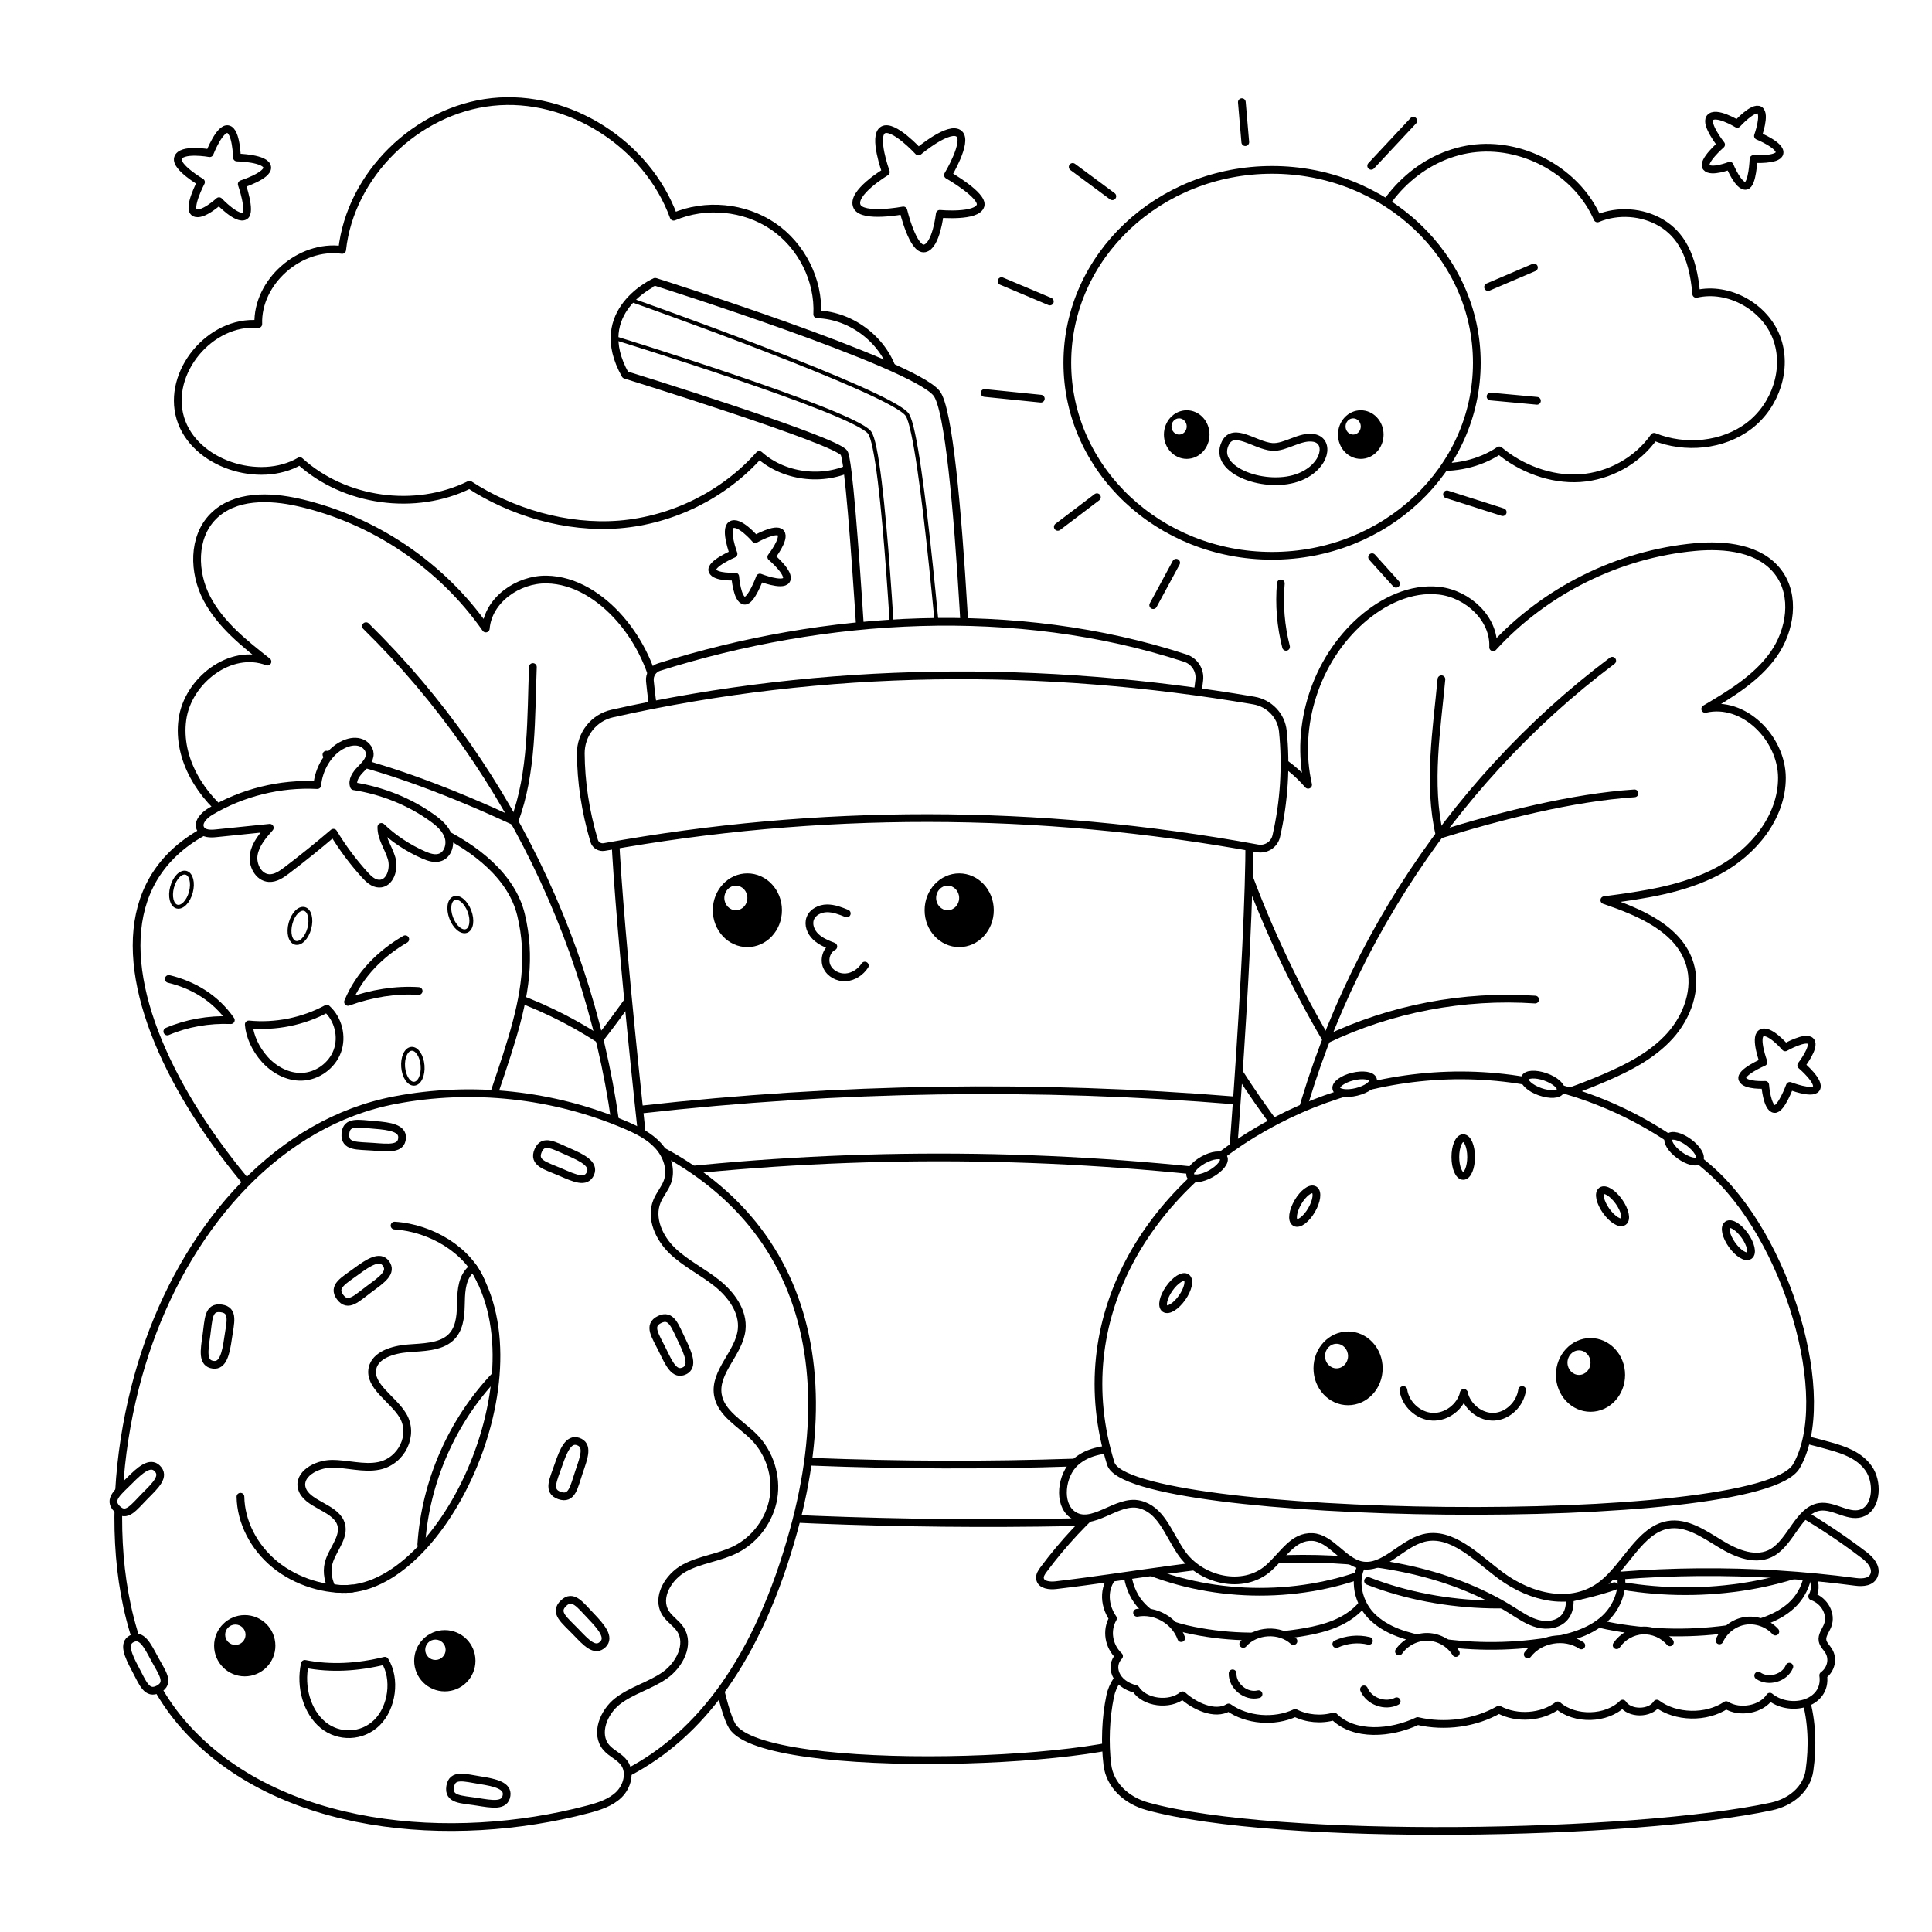 <?xml version="1.0" encoding="utf-8"?>
<!-- Generator: Adobe Illustrator 27.5.0, SVG Export Plug-In . SVG Version: 6.00 Build 0)  -->
<svg version="1.1" xmlns="http://www.w3.org/2000/svg" xmlns:xlink="http://www.w3.org/1999/xlink" x="0px" y="0px"
	 viewBox="0 0 500 500" style="enable-background:new 0 0 500 500;" xml:space="preserve">
<g id="BACKGROUND">
	<rect style="fill:#FFFFFF;" width="500" height="500"/>
</g>
<g id="OBJECTS">
	<g>
		<path style="fill:#FFFFFF;stroke:#000000;stroke-width:2;stroke-linecap:round;stroke-linejoin:round;stroke-miterlimit:10;" d="
			M237.69,39.21c0,0,8.14-6.87,10.58-4.54c2.2,2.1-2.94,10.63-2.94,10.63s9.21,5.24,8.43,7.91c-0.9,3.04-10.54,2.13-10.54,2.13
			s-0.92,8.34-3.93,8.94c-3.02,0.6-5.5-9.82-5.5-9.82s-10.5,2.01-11.98-1.02c-1.69-3.47,7.45-8.93,7.45-8.93s-3.4-9.32-0.74-10.88
			C231.16,32.08,237.69,39.21,237.69,39.21z"/>
		<path style="fill:#FFFFFF;stroke:#000000;stroke-width:2;stroke-linecap:round;stroke-linejoin:round;stroke-miterlimit:10;" d="
			M61.32,40.76c0,0,7.62,0.14,7.84,2.55c0.19,2.17-6.6,4.34-6.6,4.34s2.49,7.17,0.81,8.23c-1.92,1.22-6.68-3.82-6.68-3.82
			s-4.43,4.06-6.34,2.96c-1.91-1.1,1.67-7.89,1.67-7.89s-6.6-3.87-5.97-6.19c0.73-2.66,8.22-1.3,8.22-1.3s2.56-6.62,4.73-6.21
			S61.32,40.76,61.32,40.76z"/>
		<path style="fill:#FFFFFF;stroke:#000000;stroke-width:2;stroke-linecap:round;stroke-linejoin:round;stroke-miterlimit:10;" d="
			M454.96,35.17c0,0,6.14,2.5,5.56,4.53c-0.52,1.82-6.71,1.45-6.71,1.45s-0.23,6.59-1.93,6.93c-1.94,0.39-4.22-5.2-4.22-5.2
			s-4.86,1.9-6.07,0.41c-1.2-1.49,3.83-5.87,3.83-5.87s-4.14-5.21-2.9-6.9c1.42-1.93,7.08,1.53,7.08,1.53s4.16-4.57,5.78-3.55
			S454.96,35.17,454.96,35.17z"/>
		<path style="fill:#FFFFFF;stroke:#000000;stroke-width:2;stroke-linecap:round;stroke-linejoin:round;stroke-miterlimit:10;" d="
			M199.61,144.15c0,0,5.06,4.28,3.88,6.02c-1.06,1.57-6.83-0.7-6.83-0.7s-2.26,6.2-3.98,5.99c-1.96-0.23-2.4-6.25-2.4-6.25
			s-5.21,0.3-5.9-1.48c-0.68-1.79,5.46-4.4,5.46-4.4s-2.33-6.24-0.62-7.46c1.95-1.4,6.25,3.64,6.25,3.64s5.37-3.06,6.6-1.59
			C203.31,139.41,199.61,144.15,199.61,144.15z"/>
		<path style="fill:#FFFFFF;stroke:#000000;stroke-width:2;stroke-linecap:round;stroke-linejoin:round;stroke-miterlimit:10;" d="
			M466.16,275.7c0,0,5.06,4.28,3.88,6.02c-1.06,1.57-6.83-0.7-6.83-0.7s-2.26,6.2-3.98,5.99c-1.96-0.23-2.4-6.25-2.4-6.25
			s-5.21,0.3-5.9-1.48s5.46-4.4,5.46-4.4s-2.33-6.24-0.62-7.46c1.95-1.4,6.25,3.64,6.25,3.64s5.37-3.06,6.6-1.59
			C469.85,270.94,466.16,275.7,466.16,275.7z"/>
	</g>
	<g>
		<path style="fill:#FFFFFF;stroke:#000000;stroke-width:2;stroke-linecap:round;stroke-linejoin:round;stroke-miterlimit:10;" d="
			M121.51,125.45c-14.05,6.94-32.36,4.4-43.91-6.11c-10.43,6.09-27.38,0.71-30.93-11.11c-3.55-11.82,7.7-25.41,20.18-24.36
			c-0.38-10.9,10.73-20.73,21.7-19.19c2.1-19.41,19.17-36.22,38.88-38.3s40.01,10.8,46.92,29.71c8.24-3.53,18.31-2.57,25.71,2.46
			c7.4,5.03,11.88,13.96,11.44,22.8c9.09,0.28,17.59,6.96,19.89,15.62s-1.79,18.58-9.57,23.21c-7.78,4.63-18.6,3.59-25.32-2.44
			c-9.13,10.27-22.4,16.86-36.21,17.99C146.5,136.83,132.3,132.49,121.51,125.45z"/>
		<path style="fill:#FFFFFF;stroke:#000000;stroke-width:2;stroke-linecap:round;stroke-linejoin:round;stroke-miterlimit:10;" d="
			M388.01,116.56c-10.39,6.97-25.9,5.36-34.56-3.58c-5.83,2.84-12.44,4.63-18.86,3.6c-6.43-1.03-12.55-5.37-14.24-11.5
			c-1.69-6.13,2.25-13.59,8.66-14.68c-2.85-7.39-1.68-16.22,3.48-21.92c5.16-5.7,13.99-7.94,21.34-5.4
			c3.71-13.37,15.25-23.48,28.21-24.72c12.96-1.24,26.3,6.48,31.38,18.17c5.27-2.21,11.63-1.76,16.52,1.16
			c4.89,2.92,8.19,8.24,9.04,18.37c8.45-1.96,17.8,3.38,20.79,11.33c3,7.95-0.21,17.52-7.03,22.75c-6.82,5.24-16.64,6.15-24.66,2.9
			c-4.29,6.14-11.56,10.2-19.17,10.71C401.3,124.25,393.54,121.19,388.01,116.56z"/>
	</g>
	<g>
		
			<ellipse style="fill:#FFFFFF;stroke:#000000;stroke-width:2;stroke-linecap:round;stroke-linejoin:round;stroke-miterlimit:10;" cx="329.21" cy="93.9" rx="52.99" ry="49.94"/>
		<g>
			<path style="fill:#FFFFFF;stroke:#000000;stroke-width:2;stroke-linecap:round;stroke-linejoin:round;stroke-miterlimit:10;" d="
				M322.28,36.79c-0.3-3.45-0.59-6.9-0.89-10.35"/>
			<path style="fill:#FFFFFF;stroke:#000000;stroke-width:2;stroke-linecap:round;stroke-linejoin:round;stroke-miterlimit:10;" d="
				M354.86,42.91c3.63-3.89,7.26-7.77,10.9-11.66"/>
			<path style="fill:#FFFFFF;stroke:#000000;stroke-width:2;stroke-linecap:round;stroke-linejoin:round;stroke-miterlimit:10;" d="
				M385.11,74.29c3.96-1.69,7.91-3.38,11.87-5.07"/>
			<path style="fill:#FFFFFF;stroke:#000000;stroke-width:2;stroke-linecap:round;stroke-linejoin:round;stroke-miterlimit:10;" d="
				M287.87,50.79c-3.42-2.53-6.84-5.06-10.26-7.59"/>
			<path style="fill:#FFFFFF;stroke:#000000;stroke-width:2;stroke-linecap:round;stroke-linejoin:round;stroke-miterlimit:10;" d="
				M269.36,103.18c-4.85-0.49-9.7-0.99-14.55-1.48"/>
			<path style="fill:#FFFFFF;stroke:#000000;stroke-width:2;stroke-linecap:round;stroke-linejoin:round;stroke-miterlimit:10;" d="
				M271.7,78.03c-4.17-1.76-8.33-3.52-12.5-5.27"/>
			<path style="fill:#FFFFFF;stroke:#000000;stroke-width:2;stroke-linecap:round;stroke-linejoin:round;stroke-miterlimit:10;" d="
				M283.88,128.67c-3.37,2.56-6.75,5.12-10.12,7.68"/>
			<path style="fill:#FFFFFF;stroke:#000000;stroke-width:2;stroke-linecap:round;stroke-linejoin:round;stroke-miterlimit:10;" d="
				M304.39,145.63c-1.98,3.66-3.96,7.32-5.94,10.98"/>
			<path style="fill:#FFFFFF;stroke:#000000;stroke-width:2;stroke-linecap:round;stroke-linejoin:round;stroke-miterlimit:10;" d="
				M331.48,150.98c-0.48,5.5-0.02,11.07,1.35,16.42"/>
			<path style="fill:#FFFFFF;stroke:#000000;stroke-width:2;stroke-linecap:round;stroke-linejoin:round;stroke-miterlimit:10;" d="
				M355.1,144.2c2.06,2.29,4.13,4.58,6.19,6.87"/>
			<path style="fill:#FFFFFF;stroke:#000000;stroke-width:2;stroke-linecap:round;stroke-linejoin:round;stroke-miterlimit:10;" d="
				M374.48,127.94c4.81,1.53,9.61,3.07,14.42,4.6"/>
			<path style="fill:#FFFFFF;stroke:#000000;stroke-width:2;stroke-linecap:round;stroke-linejoin:round;stroke-miterlimit:10;" d="
				M385.75,102.62c4,0.37,8.01,0.74,12.01,1.11"/>
		</g>
		<g>
			<g>
				<ellipse cx="352.17" cy="112.47" rx="5.9" ry="6.29"/>
				<ellipse style="fill:#FFFFFF;" cx="350.2" cy="110.37" rx="1.97" ry="2.1"/>
			</g>
			<g>
				<ellipse cx="307.12" cy="112.47" rx="5.9" ry="6.29"/>
				<ellipse style="fill:#FFFFFF;" cx="305.15" cy="110.37" rx="1.97" ry="2.1"/>
			</g>
			<g>
				
					<path style="fill:#FFFFFF;stroke:#000000;stroke-width:2;stroke-linecap:round;stroke-linejoin:round;stroke-miterlimit:10;" d="
					M317.1,114.72c-3.49,7.16,10.87,12.17,19.35,8.68c6.73-2.77,7.76-9.25,3.63-10.05c-3.56-0.69-7.42,2.59-10.88,2.31
					C324.77,115.29,319.24,110.34,317.1,114.72z"/>
			</g>
		</g>
	</g>
	<g>
		<g>
			<path style="fill:#FFFFFF;stroke:#000000;stroke-width:2;stroke-linecap:round;stroke-linejoin:round;stroke-miterlimit:10;" d="
				M333.85,296.05c-15.34-19.39-27.47-41.31-35.77-64.61c-3.29-9.23-5.88-19.85-1.24-28.48c3.87-7.2,12.38-11.29,20.54-10.89
				c8.16,0.4,15.82,4.84,21.16,11.03c-3.48-15.28,2-32.27,13.76-42.64c5.56-4.9,12.85-8.45,20.21-7.58
				c7.36,0.86,14.28,7.24,13.91,14.64c13.42-14.67,32.42-24.11,52.22-25.94c7.82-0.72,16.83,0.24,21.56,6.51
				c4.58,6.06,3.18,15.07-1.21,21.27c-4.39,6.2-11.14,10.24-17.68,14.11c9.94-2.36,19.82,7.58,19.85,17.8s-7.44,19.26-16.45,24.09
				c-9.01,4.83-19.38,6.26-29.51,7.6c9.07,3.09,19.34,7.36,22.13,16.53c1.96,6.43-0.64,13.58-5.13,18.57
				c-4.5,4.99-10.64,8.17-16.81,10.82C389.9,289.85,362.01,293.67,333.85,296.05z"/>
			<path style="fill:none;stroke:#000000;stroke-width:2;stroke-linecap:round;stroke-linejoin:round;stroke-miterlimit:10;" d="
				M332.86,304.33c10.74-52.69,41.36-101.07,84.38-133.33"/>
			<path style="fill:none;stroke:#000000;stroke-width:2;stroke-linecap:round;stroke-linejoin:round;stroke-miterlimit:10;" d="
				M373.04,175.79c-1.16,12.59-3.58,27.16-0.49,40.24c15.42-4.82,34.34-9.64,50.46-10.71"/>
			<path style="fill:none;stroke:#000000;stroke-width:2;stroke-linecap:round;stroke-linejoin:round;stroke-miterlimit:10;" d="
				M397.29,258.69c-18.5-1.25-37.3,2.34-54.03,10.33c-8.92-15.16-16.34-31.2-22.12-47.82"/>
		</g>
		<g>
			<path style="fill:#FFFFFF;stroke:#000000;stroke-width:2;stroke-linecap:round;stroke-linejoin:round;stroke-miterlimit:10;" d="
				M160.9,297c17.76-17.2,32.68-37.33,43.97-59.33c4.48-8.72,8.44-18.9,4.98-28.07c-2.89-7.65-10.78-12.82-18.93-13.5
				c-8.15-0.68-16.32,2.71-22.43,8.14c5.47-14.69,2.27-32.26-8.02-44.08c-4.87-5.59-11.62-10.07-19.03-10.18
				s-15.11,5.29-15.72,12.68c-11.37-16.31-28.96-28.18-48.34-32.6c-7.65-1.75-16.71-1.98-22.23,3.61
				c-5.34,5.41-5.14,14.52-1.6,21.24c3.54,6.73,9.69,11.62,15.67,16.31c-9.54-3.65-20.65,4.9-22.02,15.03
				c-1.37,10.12,4.84,20.07,13.13,26.05s18.39,8.76,28.25,11.43c-9.4,1.87-20.14,4.74-24.11,13.46c-2.79,6.11-1.16,13.55,2.64,19.09
				c3.8,5.54,9.47,9.5,15.23,12.94C106.15,283.46,133.3,290.93,160.9,297z"/>
			<path style="fill:none;stroke:#000000;stroke-width:2;stroke-linecap:round;stroke-linejoin:round;stroke-miterlimit:10;" d="
				M160.79,305.34c-3.7-53.64-27.67-105.64-66.07-143.29"/>
			<path style="fill:none;stroke:#000000;stroke-width:2;stroke-linecap:round;stroke-linejoin:round;stroke-miterlimit:10;" d="
				M137.91,172.62c-0.51,12.63-0.03,27.39-4.82,39.95c-14.65-6.81-32.77-14.08-48.61-17.27"/>
			<path style="fill:none;stroke:#000000;stroke-width:2;stroke-linecap:round;stroke-linejoin:round;stroke-miterlimit:10;" d="
				M102.94,251.6c18.5,1.2,36.67,7.24,52.2,17.36c10.84-13.85,20.31-28.78,28.23-44.48"/>
		</g>
	</g>
	<g>
		<path style="fill:#FFFFFF;stroke:#000000;stroke-width:2;stroke-linecap:round;stroke-linejoin:round;stroke-miterlimit:10;" d="
			M83.92,326.64c-48.11-42.46-78.59-113.25-2.21-118.81c16.42-1.19,48.45,9.48,53.13,28.91c5.28,21.92-6.47,39.11-15.15,73.16
			C114,332.2,93.2,334.83,83.92,326.64z"/>
		<path style="fill:#FFFFFF;stroke:#000000;stroke-width:2;stroke-linecap:round;stroke-linejoin:round;stroke-miterlimit:10;" d="
			M82.12,203.18c-9.63-0.5-19.39,1.92-27.68,6.84c-1.66,0.99-3.49,2.9-2.49,4.55c0.74,1.23,2.5,1.24,3.93,1.09
			c4.65-0.48,9.29-0.95,13.94-1.43c-1.81,2.04-3.69,4.24-4.15,6.93c-0.45,2.69,1.22,5.93,3.94,6.09c1.71,0.1,3.24-0.97,4.6-2
			c4.12-3.13,8.15-6.38,12.08-9.74c2.34,3.88,5.06,7.53,8.11,10.89c1.01,1.11,2.21,2.26,3.71,2.29c2.86,0.06,4.05-3.85,3.23-6.59
			c-0.82-2.74-2.71-5.23-2.64-8.09c3.19,3.03,6.92,5.5,10.95,7.26c1.36,0.59,2.9,1.11,4.3,0.6c2.02-0.73,2.77-3.4,2.07-5.43
			c-0.7-2.03-2.43-3.52-4.17-4.77c-6-4.31-13.12-7.07-20.25-8.19c-0.59-1.52,0.53-3.14,1.67-4.31c1.14-1.17,2.48-2.46,2.42-4.09
			c-0.05-1.43-1.26-2.63-2.64-2.99c-1.38-0.37-2.86-0.03-4.15,0.58C84.92,194.54,82.44,199.17,82.12,203.18z"/>
		<path style="fill:#FFFFFF;stroke:#000000;stroke-width:2;stroke-linecap:round;stroke-linejoin:round;stroke-miterlimit:10;" d="
			M104.88,243.07c-6.36,3.68-11.86,9.11-14.81,16.22c6.11-2.23,12.42-3.21,18.28-2.82"/>
		<path style="fill:#FFFFFF;stroke:#000000;stroke-width:2;stroke-linecap:round;stroke-linejoin:round;stroke-miterlimit:10;" d="
			M43.68,253.35c6.25,1.5,12.1,4.91,16.06,10.66c-5.75-0.23-11.43,0.78-16.44,2.93"/>
		<path style="fill:#FFFFFF;stroke:#000000;stroke-width:2;stroke-linecap:round;stroke-linejoin:round;stroke-miterlimit:10;" d="
			M64.38,265.12c6.94,0.68,14.07-0.76,20.2-4.07c2.98,2.69,4.1,7.24,2.71,11.01c-1.39,3.76-5.2,6.5-9.21,6.61
			c-3.63,0.1-7.12-1.8-9.55-4.5C66.1,271.47,64.59,268.06,64.38,265.12z"/>
		<path style="fill:#FFFFFF;stroke:#000000;stroke-linecap:round;stroke-linejoin:round;stroke-miterlimit:10;" d="M117.532,232.453
			c1.302-0.493,3.075,1.005,3.96,3.345c0.885,2.34,0.548,4.636-0.754,5.129c-1.302,0.493-3.075-1.005-3.96-3.345
			S116.23,232.946,117.532,232.453z"/>
		<path style="fill:#FFFFFF;stroke:#000000;stroke-linecap:round;stroke-linejoin:round;stroke-miterlimit:10;" d="M106.488,271.431
			c1.387-0.11,2.673,1.822,2.872,4.315c0.199,2.494-0.765,4.605-2.152,4.716c-1.387,0.111-2.673-1.822-2.872-4.315
			C104.137,273.653,105.101,271.542,106.488,271.431z"/>
		<path style="fill:#FFFFFF;stroke:#000000;stroke-linecap:round;stroke-linejoin:round;stroke-miterlimit:10;" d="M106.785,306.619
			c0.231-2.491,1.541-4.406,2.927-4.278c1.386,0.128,2.322,2.252,2.091,4.743c-0.231,2.491-1.541,4.406-2.927,4.278
			C107.49,311.234,106.554,309.11,106.785,306.619z"/>
		<path style="fill:#FFFFFF;stroke:#000000;stroke-linecap:round;stroke-linejoin:round;stroke-miterlimit:10;" d="M44.535,229.602
			c0.645-2.417,2.258-4.086,3.603-3.727c1.345,0.359,1.912,2.609,1.266,5.027c-0.645,2.417-2.258,4.086-3.603,3.727
			C44.457,234.27,43.89,232.019,44.535,229.602z"/>
		<path style="fill:#FFFFFF;stroke:#000000;stroke-linecap:round;stroke-linejoin:round;stroke-miterlimit:10;" d="M75.789,298.47
			c1.222-0.665,3.183,0.577,4.379,2.774c1.196,2.197,1.174,4.518-0.048,5.183c-1.222,0.665-3.183-0.577-4.379-2.774
			C74.545,301.456,74.567,299.135,75.789,298.47z"/>
		<path style="fill:#FFFFFF;stroke:#000000;stroke-linecap:round;stroke-linejoin:round;stroke-miterlimit:10;" d="M75.188,238.972
			c0.645-2.417,2.258-4.086,3.603-3.727c1.345,0.359,1.912,2.609,1.267,5.027c-0.645,2.417-2.258,4.086-3.603,3.727
			C75.11,243.64,74.543,241.389,75.188,238.972z"/>
	</g>
	<g>
		<path style="fill:#FFFFFF;stroke:#000000;stroke-width:2;stroke-linecap:round;stroke-linejoin:round;stroke-miterlimit:10;" d="
			M159.19,207.44c-2.25,14.07,20.56,223.49,30.32,239.28c8.26,13.37,103.13,9.85,110.87,0.5c9.57-11.56,27.29-232.87,21.98-242.99
			C315.21,190.6,161.66,192.06,159.19,207.44z"/>
		<g>
			<path style="fill:#FFFFFF;stroke:#000000;stroke-width:2;stroke-linecap:round;stroke-linejoin:round;stroke-miterlimit:10;" d="
				M251.61,207.55c0,0-2.95-97.93-9.23-105.77s-72.83-28.85-72.83-28.85S152.5,80.44,161.83,97c0,0,54.37,16.84,56.61,20.21
				c2.23,3.37,6.79,90.62,6.79,90.62L251.61,207.55z"/>
			<path style="fill:none;stroke:#000000;stroke-linecap:round;stroke-miterlimit:10;" d="M163.19,77.58c0,0,67.79,23.92,71.63,29.8
				c3.84,5.88,9.37,73.96,9.37,73.96"/>
			<path style="fill:none;stroke:#000000;stroke-linecap:round;stroke-miterlimit:10;" d="M231.86,180.88c0,0-3.05-64.49-6.87-69.01
				c-4.68-5.54-65.95-24.41-65.95-24.41"/>
		</g>
		<path style="fill:#FFFFFF;stroke:#000000;stroke-width:2;stroke-linecap:round;stroke-linejoin:round;stroke-miterlimit:10;" d="
			M170.5,192.11c-0.83-4.66-1.66-9.31-2.31-15.88c-0.16-1.6,0.82-3.11,2.36-3.59c42.97-13.57,92.3-16.66,136.21-2.32
			c2.41,0.79,3.93,3.18,3.61,5.7c-0.76,6.08-1.57,13.26-2.6,18.87C262.35,194.13,214.17,193.37,170.5,192.11z"/>
		<path style="fill:#FFFFFF;stroke:#000000;stroke-width:2;stroke-linecap:round;stroke-linejoin:round;stroke-miterlimit:10;" d="
			M150.31,194.99c0.05,7.31,1.14,14.79,3.46,22.64c0.33,1.11,1.46,1.78,2.6,1.58c55.13-9.98,112.05-10.11,169.06,0.35
			c2.21,0.41,4.37-0.98,4.87-3.17c2.02-8.87,2.64-18.05,1.7-27.19c-0.41-4.01-3.51-7.22-7.49-7.9
			c-54.54-9.29-110.7-9.07-166.04,3.36C153.65,185.73,150.28,190.05,150.31,194.99z"/>
		<g>
			<g>
				<ellipse cx="248.24" cy="235.57" rx="8.95" ry="9.54"/>
				<ellipse style="fill:#FFFFFF;" cx="245.25" cy="232.39" rx="2.98" ry="3.18"/>
			</g>
			<g>
				<ellipse cx="193.42" cy="235.57" rx="8.95" ry="9.54"/>
				<ellipse style="fill:#FFFFFF;" cx="190.44" cy="232.39" rx="2.98" ry="3.18"/>
			</g>
			<path style="fill:#FFFFFF;stroke:#000000;stroke-width:2;stroke-linecap:round;stroke-linejoin:round;stroke-miterlimit:10;" d="
				M219.15,236.4c-1.65-0.67-3.36-1.34-5.14-1.32s-3.67,0.93-4.31,2.59c-0.63,1.64,0.13,3.54,1.4,4.76
				c1.27,1.22,2.94,1.89,4.57,2.53c-1.78,0.91-2.5,3.35-1.68,5.18c0.82,1.83,2.9,2.92,4.9,2.79c2-0.13,3.83-1.37,4.93-3.04"/>
		</g>
		<g>
			<path style="fill:none;stroke:#000000;stroke-width:2;stroke-linecap:round;stroke-linejoin:round;stroke-miterlimit:10;" d="
				M166.01,287.14c51.01-5.75,102.58-6.53,153.74-2.34"/>
			<path style="fill:none;stroke:#000000;stroke-width:2;stroke-linecap:round;stroke-linejoin:round;stroke-miterlimit:10;" d="
				M178.85,391.56c43.39,2.96,86.95,3.4,130.39,1.32"/>
			<path style="fill:none;stroke:#000000;stroke-width:2;stroke-linecap:round;stroke-linejoin:round;stroke-miterlimit:10;" d="
				M167.22,304.02c50.32-5.97,101.34-5.97,151.66,0.01"/>
			<path style="fill:none;stroke:#000000;stroke-width:2;stroke-linecap:round;stroke-linejoin:round;stroke-miterlimit:10;" d="
				M176.65,376.37c44.92,3.41,90.09,3.54,135.02,0.38"/>
		</g>
	</g>
	<g>
		<g>
			<path style="fill:#FFFFFF;stroke:#000000;stroke-width:2;stroke-linecap:round;stroke-linejoin:round;stroke-miterlimit:10;" d="
				M205.42,396.01c14.7-53.47-4.42-94.87-62.27-108.44c-45.91-10.77-91.01,14.06-104,69.43c-14.51,61.82,14.05,95.21,59.97,105.99
				C145.03,473.76,186.98,463.07,205.42,396.01z"/>
			<path style="fill:#FFFFFF;stroke:#000000;stroke-width:2;stroke-linecap:round;stroke-linejoin:round;stroke-miterlimit:10;" d="
				M102.2,284.72c19.93-3.81,40.98-1.54,59.64,6.43c3.09,1.32,6.2,2.85,8.47,5.33c2.27,2.48,3.56,6.11,2.45,9.28
				c-0.64,1.84-2.01,3.34-2.74,5.14c-1.8,4.4,0.57,9.51,3.99,12.81c3.42,3.29,7.81,5.4,11.52,8.36c3.71,2.96,6.92,7.33,6.41,12.05
				c-0.65,6.05-7.12,10.84-6.16,16.84c0.78,4.87,5.96,7.48,9.41,11c4,4.07,5.91,10.1,4.98,15.73c-0.93,5.63-4.67,10.73-9.76,13.3
				c-4.21,2.13-9.14,2.57-13.29,4.82c-4.15,2.25-7.39,7.65-4.86,11.64c1.02,1.61,2.78,2.64,3.83,4.24
				c2.54,3.88-0.25,9.22-4.04,11.88c-3.8,2.66-8.5,3.84-12.17,6.66c-3.68,2.82-5.98,8.53-2.96,12.04c1.34,1.56,3.46,2.34,4.64,4.01
				c1.73,2.45,0.77,6.06-1.37,8.16s-5.14,3.05-8.04,3.82c-35.22,9.29-80.23,5.62-104.42-21.62c-21.9-24.66-20.25-68.25-9.19-99.32
				S72.36,290.42,102.2,284.72z"/>
			<g>
				<g>
					
						<path style="fill:#FFFFFF;stroke:#000000;stroke-width:2;stroke-linecap:round;stroke-linejoin:round;stroke-miterlimit:10;" d="
						M78.13,385.2c1.19,4.05,8.13,4.8,9.92,8.68c1.53,3.33-1.55,6.55-2.75,9.85c-0.86,2.33-0.55,4.89,0.56,7.2
						c26.45,5,55.37-53.49,36.66-82.86c-0.52,0.34-0.96,0.73-1.31,1.19c-1.87,2.41-1.87,5.62-1.94,8.63
						c-0.07,3.01-0.41,6.27-2.72,8.35c-2.71,2.43-7.09,2.41-11,2.72c-3.9,0.32-8.39,1.7-9.15,5.13c-1.01,4.62,5.29,7.96,7.86,12.24
						c3,4.98-0.25,11.81-6.2,13.03c-3.95,0.81-8.16-0.57-12.26-0.53C81.71,378.89,77.08,381.61,78.13,385.2z"/>
					<path style="fill:none;stroke:#000000;stroke-width:2;stroke-linecap:round;stroke-linejoin:round;stroke-miterlimit:10;" d="
						M124.51,331.68c-3.25-8-12.8-13.89-22.4-14.5"/>
					<path style="fill:none;stroke:#000000;stroke-width:2;stroke-linecap:round;stroke-linejoin:round;stroke-miterlimit:10;" d="
						M91.13,411.12c-6.69,0.65-14.42-1.71-19.94-6.21c-5.52-4.5-8.86-11.07-8.96-17.56"/>
				</g>
				<path style="fill:none;stroke:#000000;stroke-width:2;stroke-linecap:round;stroke-linejoin:round;stroke-miterlimit:10;" d="
					M128.16,356.04c-11.18,11.75-18.07,27.48-19.13,43.66"/>
			</g>
		</g>
		<g>
			<g>
				<circle cx="115.12" cy="429.8" r="7.93"/>
				<circle style="fill:#FFFFFF;" cx="112.69" cy="426.96" r="2.64"/>
			</g>
			<g>
				<circle cx="63.34" cy="425.91" r="7.93"/>
				<circle style="fill:#FFFFFF;" cx="60.91" cy="423.07" r="2.64"/>
			</g>
			<g>
				
					<path style="fill:#FFFFFF;stroke:#000000;stroke-width:2;stroke-linecap:round;stroke-linejoin:round;stroke-miterlimit:10;" d="
					M78.89,430.61c6.72,1.33,13.72,0.91,20.71-0.81c2.93,4.72,1.88,12.12-2.01,15.98c-3.89,3.86-9.96,3.98-14.02,0.62
					C79.51,443.04,77.59,436.65,78.89,430.61z"/>
			</g>
		</g>
		<g>
			<path style="fill:#FFFFFF;stroke:#000000;stroke-width:2;stroke-linecap:round;stroke-linejoin:round;stroke-miterlimit:10;" d="
				M176.48,346.89c-1.79-3.67-2.72-6.89-5.77-5.41c-3.15,1.52-1.09,4.2,0.7,7.86c1.79,3.67,3.14,6.72,5.77,5.41
				C179.43,353.63,178.26,350.56,176.48,346.89z"/>
			<path style="fill:#FFFFFF;stroke:#000000;stroke-width:2;stroke-linecap:round;stroke-linejoin:round;stroke-miterlimit:10;" d="
				M152.96,418.27c-2.82-2.93-4.7-5.72-7.14-3.35c-2.51,2.44,0.26,4.34,3.08,7.28c2.82,2.93,5.04,5.42,7.14,3.35
				C157.84,423.77,155.78,421.21,152.96,418.27z"/>
			<path style="fill:#FFFFFF;stroke:#000000;stroke-width:2;stroke-linecap:round;stroke-linejoin:round;stroke-miterlimit:10;" d="
				M92.24,329.01c-3.27,2.41-6.26,3.9-4.24,6.65c2.08,2.83,4.33,0.32,7.6-2.09c3.27-2.41,6.02-4.29,4.24-6.65
				C98.31,324.9,95.51,326.6,92.24,329.01z"/>
			<path style="fill:#FFFFFF;stroke:#000000;stroke-width:2;stroke-linecap:round;stroke-linejoin:round;stroke-miterlimit:10;" d="
				M33.47,383.23c-2.87,2.89-5.61,4.83-3.2,7.23c2.47,2.48,4.32-0.35,7.19-3.24c2.87-2.89,5.31-5.17,3.2-7.23
				C38.85,378.22,36.34,380.33,33.47,383.23z"/>
			<path style="fill:#FFFFFF;stroke:#000000;stroke-width:2;stroke-linecap:round;stroke-linejoin:round;stroke-miterlimit:10;" d="
				M35.03,431.96c1.92,3.59,2.97,6.77,5.98,5.18c3.09-1.64,0.93-4.23-0.99-7.82c-1.92-3.59-3.39-6.59-5.98-5.18
				C31.82,425.34,33.1,428.37,35.03,431.96z"/>
			<path style="fill:#FFFFFF;stroke:#000000;stroke-width:2;stroke-linecap:round;stroke-linejoin:round;stroke-miterlimit:10;" d="
				M144.52,379.12c-1.32,3.86-2.94,6.8,0.27,7.91c3.3,1.14,3.73-2.21,5.05-6.07c1.32-3.86,2.52-6.98-0.27-7.91
				C147.18,372.25,145.84,375.26,144.52,379.12z"/>
			<path style="fill:#FFFFFF;stroke:#000000;stroke-width:2;stroke-linecap:round;stroke-linejoin:round;stroke-miterlimit:10;" d="
				M124.25,460.72c-4.03-0.64-7.21-1.72-7.74,1.63c-0.55,3.45,2.82,3.3,6.85,3.93c4.03,0.64,7.31,1.28,7.74-1.63
				C131.47,462.15,128.28,461.35,124.25,460.72z"/>
			<path style="fill:#FFFFFF;stroke:#000000;stroke-width:2;stroke-linecap:round;stroke-linejoin:round;stroke-miterlimit:10;" d="
				M59.03,346.29c0.58-4.03,1.61-7.21-1.76-7.68c-3.47-0.48-3.26,2.88-3.84,6.91c-0.58,4.03-1.17,7.31,1.76,7.68
				C57.7,353.52,58.46,350.32,59.03,346.29z"/>
			<path style="fill:#FFFFFF;stroke:#000000;stroke-width:2;stroke-linecap:round;stroke-linejoin:round;stroke-miterlimit:10;" d="
				M147.16,298.11c-3.74-1.61-6.55-3.45-7.89-0.33c-1.37,3.22,1.93,3.9,5.67,5.52c3.74,1.61,6.76,3.05,7.89,0.33
				C153.8,301.3,150.9,299.73,147.16,298.11z"/>
			<path style="fill:#FFFFFF;stroke:#000000;stroke-width:2;stroke-linecap:round;stroke-linejoin:round;stroke-miterlimit:10;" d="
				M96.94,291.13c-4.05-0.31-7.29-1.14-7.55,2.26c-0.27,3.5,3.07,3.07,7.12,3.38c4.05,0.31,7.36,0.69,7.55-2.26
				C104.22,291.99,100.99,291.44,96.94,291.13z"/>
		</g>
	</g>
	<g>
		<path style="fill:#FFFFFF;stroke:#000000;stroke-width:2;stroke-linecap:round;stroke-linejoin:round;stroke-miterlimit:10;" d="
			M287.32,438.93c-1.19,5.71-1.43,12.16-0.73,17.84c0.64,5.19,4.86,9.18,10.36,10.7c33.81,9.36,126.2,7.6,161.47,0.05
			c5.12-1.1,9.19-4.57,9.87-9.3c0.88-6.12,0.7-12.72-1.03-18.68c-1.81-6.25-8.13-10.53-15.22-10.48c-51,0.35-99.16,0.92-151.55,0.1
			C294.08,429.06,288.52,433.19,287.32,438.93z"/>
		<path style="fill:#FFFFFF;stroke:#000000;stroke-width:2;stroke-linecap:round;stroke-linejoin:round;stroke-miterlimit:10;" d="
			M288.76,407.27c-3.13,2.83-3.4,7.69-0.73,11.57c-1.8,3.13-1.14,7.18,1.58,9.76c-2.52,2.58-1.06,7.2,4.31,8.53
			c2.31,3.55,8.7,4.4,12.13,1.61c2.99,2.74,8.38,5.35,11.91,3.15c4.74,3.36,11.85,3.94,17.23,1.42c2.99,1.51,6.75,1.85,10.04,0.89
			c5.18,5.2,14.7,4.5,21.65,1.2c7.07,1.66,14.94,0.56,21.04-2.95c4.63,2.5,11.13,2.04,15.22-1.1c4.41,3.89,12.68,3.66,16.8-0.46
			c1.72,2.74,7.13,2.74,8.85,0c4.9,3.67,12.83,3.84,17.94,0.39c3.54,2.21,9.19,1.12,11.31-2.18c2.32,1.95,5.94,2.64,8.99,1.71
			c3.05-0.93,5.38-3.43,4.82-7.24c2.05-1.49,2.68-4.26,1.42-6.3c-0.54-0.88-1.4-1.66-1.59-2.64c-0.27-1.36,0.78-2.62,1.3-3.92
			c1.15-2.89-0.71-6.42-3.99-7.56c1.05-1.8,0.85-4.1-0.49-5.75s-3.77-2.59-5.88-2.58C404.99,404.97,347.38,405.11,288.76,407.27z"/>
		<g>
			<path style="fill:#FFFFFF;stroke:#000000;stroke-width:2;stroke-linecap:round;stroke-linejoin:round;stroke-miterlimit:10;" d="
				M293.93,399.01c-3.62,4.22-2.55,11.75,1.04,16.02s8.86,5.96,13.94,6.98c9.57,1.91,19.42,2.01,29.02,0.3
				c5.03-0.9,10.22-2.43,13.99-6.37c3.76-3.94,5.54-10.92,2.76-15.82C335.31,396.22,315.55,395.01,293.93,399.01z"/>
			<path style="fill:none;stroke:#000000;stroke-width:2;stroke-linecap:round;stroke-linejoin:round;stroke-miterlimit:10;" d="
				M294.23,405.32c18.42,8.28,41.14,8.83,60.05,1.46"/>
		</g>
		<g>
			<path style="fill:#FFFFFF;stroke:#000000;stroke-width:2;stroke-linecap:round;stroke-linejoin:round;stroke-miterlimit:10;" d="
				M402.08,399.87c-3.84,3.89-2.7,10.84,1.1,14.78c3.8,3.94,9.4,5.5,14.79,6.44c10.16,1.76,20.61,1.86,30.8,0.28
				c5.34-0.83,10.85-2.24,14.85-5.87c3.99-3.63,5.88-10.07,2.93-14.59C446.01,397.29,425.03,396.18,402.08,399.87z"/>
			<path style="fill:none;stroke:#000000;stroke-width:2;stroke-linecap:round;stroke-linejoin:round;stroke-miterlimit:10;" d="
				M402.4,405.68c19.55,7.64,43.66,8.15,63.74,1.35"/>
		</g>
		<g>
			<path style="fill:#FFFFFF;stroke:#000000;stroke-width:2;stroke-linecap:round;stroke-linejoin:round;stroke-miterlimit:10;" d="
				M353.73,403.34c-3.84,3.89-2.7,10.84,1.1,14.78c3.8,3.94,9.4,5.5,14.79,6.44c10.16,1.76,20.61,1.86,30.8,0.28
				c5.34-0.83,10.85-2.24,14.85-5.87c3.99-3.63,5.88-10.07,2.93-14.59C397.66,400.76,376.68,399.65,353.73,403.34z"/>
			<path style="fill:none;stroke:#000000;stroke-width:2;stroke-linecap:round;stroke-linejoin:round;stroke-miterlimit:10;" d="
				M354.05,409.15c19.55,7.64,43.66,8.15,63.74,1.35"/>
		</g>
		<g>
			<path style="fill:#FFFFFF;stroke:#000000;stroke-width:2;stroke-linecap:round;stroke-linejoin:round;stroke-miterlimit:10;" d="
				M308.19,373.54c-14.93,7.86-28.07,19.11-38.12,32.66c-0.53,0.71-1.08,1.54-0.91,2.41c0.3,1.61,2.5,1.82,4.12,1.63
				c20-2.36,39.87-6.27,60.01-6.79c20.13-0.51,40.98,2.64,58.04,13.34c2.13,1.34,4.25,2.81,6.69,3.44c2.44,0.63,5.34,0.22,6.94-1.72
				c1.89-2.28,1.35-5.65,0.63-8.52c-2.68-10.69-6.51-21.1-11.41-30.97c-1.71-3.44-3.74-7.02-7.17-8.78
				c-2.32-1.19-5.01-1.38-7.62-1.52C355.32,367.42,328.94,362.62,308.19,373.54z"/>
			<path style="fill:#FFFFFF;stroke:#000000;stroke-width:2;stroke-linecap:round;stroke-linejoin:round;stroke-miterlimit:10;" d="
				M438.27,378.7c15.61,5.33,30.55,13.37,44.19,23.77c1.51,1.15,3.2,2.98,2.62,4.97c-0.61,2.06-3.02,2.19-4.87,1.94
				c-26.89-3.56-54.13-3.34-80.97,0.65C404.48,392.15,419.34,372.24,438.27,378.7z"/>
			<path style="fill:#FFFFFF;stroke:#000000;stroke-width:2;stroke-linecap:round;stroke-linejoin:round;stroke-miterlimit:10;" d="
				M291.15,374.84c-4.51,0.14-9.36,0.42-12.91,3.66c-3.55,3.24-4.53,10.62-0.72,13.43c5.1,3.74,11.47-4.02,17.37-2.6
				c5.47,1.31,7.22,7.02,10.62,12.19c5,7.6,16.29,10.09,22.81,4.27c3.95-3.53,6.35-8.25,11.33-8.01c4.76,0.23,7.96,6.32,12.65,7.29
				c5.75,1.19,10.41-5.58,16.12-7.03c7.26-1.84,13.69,5.05,19.96,9.7c7.82,5.8,18.49,8.33,26.21,2.35
				c6.1-4.72,9.82-14.19,17.07-15.46c4.75-0.83,9.25,2.28,13.5,4.88c4.25,2.6,9.45,4.76,13.7,2.15c4.71-2.89,6.74-10.88,12.02-11.68
				c3.87-0.59,7.86,3.21,11.44,1.4c3.49-1.76,3.69-7.96,1.27-11.38c-2.42-3.42-6.36-4.74-10.06-5.78
				C414.6,357.58,353.55,372.9,291.15,374.84z"/>
		</g>
		<g>
			<path style="fill:#FFFFFF;stroke:#000000;stroke-width:2;stroke-linecap:round;stroke-linejoin:round;stroke-miterlimit:10;" d="
				M294.27,417.39c4.7-0.9,9.83,2.04,11.43,6.55"/>
			<path style="fill:#FFFFFF;stroke:#000000;stroke-width:2;stroke-linecap:round;stroke-linejoin:round;stroke-miterlimit:10;" d="
				M321.75,425.45c3.17-3.66,9.44-4.01,13-0.73"/>
			<path style="fill:#FFFFFF;stroke:#000000;stroke-width:2;stroke-linecap:round;stroke-linejoin:round;stroke-miterlimit:10;" d="
				M345.83,425.48c2.62-1.2,5.64-1.5,8.44-0.82"/>
			<path style="fill:#FFFFFF;stroke:#000000;stroke-width:2;stroke-linecap:round;stroke-linejoin:round;stroke-miterlimit:10;" d="
				M362.05,427.39c1.66-2.38,4.57-3.85,7.47-3.77c2.91,0.08,5.72,1.71,7.25,4.18"/>
			<path style="fill:#FFFFFF;stroke:#000000;stroke-width:2;stroke-linecap:round;stroke-linejoin:round;stroke-miterlimit:10;" d="
				M395.38,428.17c3.12-4.11,9.57-5.2,13.86-2.33"/>
			<path style="fill:#FFFFFF;stroke:#000000;stroke-width:2;stroke-linecap:round;stroke-linejoin:round;stroke-miterlimit:10;" d="
				M418.38,425.78c1.49-2.21,4.05-3.67,6.71-3.81c2.66-0.14,5.37,1.03,7.08,3.07"/>
			<path style="fill:#FFFFFF;stroke:#000000;stroke-width:2;stroke-linecap:round;stroke-linejoin:round;stroke-miterlimit:10;" d="
				M445,424.54c1.18-2.64,3.76-4.61,6.61-5.06c2.85-0.45,5.91,0.62,7.85,2.77"/>
			<path style="fill:#FFFFFF;stroke:#000000;stroke-width:2;stroke-linecap:round;stroke-linejoin:round;stroke-miterlimit:10;" d="
				M463.09,431.33c-1.23,2.97-5.45,4.18-8.07,2.32"/>
			<path style="fill:#FFFFFF;stroke:#000000;stroke-width:2;stroke-linecap:round;stroke-linejoin:round;stroke-miterlimit:10;" d="
				M353,437.21c1.32,3.1,5.47,4.6,8.46,3.07"/>
			<path style="fill:#FFFFFF;stroke:#000000;stroke-width:2;stroke-linecap:round;stroke-linejoin:round;stroke-miterlimit:10;" d="
				M319,433.06c-0.11,3.32,3.49,6.22,6.71,5.39"/>
		</g>
		<g>
			<path style="fill:#FFFFFF;stroke:#000000;stroke-width:2;stroke-linecap:round;stroke-linejoin:round;stroke-miterlimit:10;" d="
				M287.46,378.76c-23.16-74.94,85.46-136.08,154.76-76.38c20.43,17.6,32.69,59.83,22.68,77.07
				C455.12,396.26,292.05,393.63,287.46,378.76z"/>
			<path style="fill:#FFFFFF;stroke:#000000;stroke-width:2;stroke-linecap:round;stroke-linejoin:round;stroke-miterlimit:10;" d="
				M311.388,300.197c2.357-1.318,4.714-1.589,5.264-0.606c0.55,0.983-0.916,2.849-3.273,4.167c-2.357,1.318-4.714,1.589-5.264,0.606
				C307.565,303.38,309.031,301.515,311.388,300.197z"/>
			<path style="fill:#FFFFFF;stroke:#000000;stroke-width:2;stroke-linecap:round;stroke-linejoin:round;stroke-miterlimit:10;" d="
				M350.108,278.611c2.623-0.641,4.967-0.274,5.235,0.82c0.268,1.095-1.642,2.502-4.266,3.143c-2.623,0.641-4.967,0.274-5.235-0.82
				C345.575,280.66,347.485,279.253,350.108,278.611z"/>
			
				<ellipse style="fill:#FFFFFF;stroke:#000000;stroke-width:2;stroke-linecap:round;stroke-linejoin:round;stroke-miterlimit:10;" cx="378.68" cy="299.44" rx="2.04" ry="4.89"/>
			<path style="fill:#FFFFFF;stroke:#000000;stroke-width:2;stroke-linecap:round;stroke-linejoin:round;stroke-miterlimit:10;" d="
				M335.903,311.124c1.361-2.333,3.253-3.764,4.226-3.196c0.973,0.568,0.659,2.919-0.702,5.252
				c-1.361,2.333-3.253,3.764-4.226,3.196C334.228,315.809,334.542,313.457,335.903,311.124z"/>
			<path style="fill:#FFFFFF;stroke:#000000;stroke-width:2;stroke-linecap:round;stroke-linejoin:round;stroke-miterlimit:10;" d="
				M414.496,308.182c0.92-0.651,2.93,0.609,4.489,2.814c1.56,2.205,2.078,4.52,1.159,5.17c-0.92,0.651-2.93-0.609-4.489-2.814
				C414.095,311.148,413.576,308.833,414.496,308.182z"/>
			<path style="fill:#FFFFFF;stroke:#000000;stroke-width:2;stroke-linecap:round;stroke-linejoin:round;stroke-miterlimit:10;" d="
				M447.071,316.966c0.92-0.651,2.93,0.609,4.489,2.814c1.56,2.205,2.078,4.52,1.159,5.17c-0.92,0.651-2.93-0.609-4.489-2.814
				C446.67,319.931,446.151,317.617,447.071,316.966z"/>
			<path style="fill:#FFFFFF;stroke:#000000;stroke-width:2;stroke-linecap:round;stroke-linejoin:round;stroke-miterlimit:10;" d="
				M302.601,333.484c1.549-2.212,3.552-3.482,4.475-2.836c0.923,0.646,0.416,2.963-1.133,5.176
				c-1.549,2.212-3.552,3.482-4.475,2.836C300.545,338.014,301.052,335.696,302.601,333.484z"/>
			<path style="fill:#FFFFFF;stroke:#000000;stroke-width:2;stroke-linecap:round;stroke-linejoin:round;stroke-miterlimit:10;" d="
				M431.905,294.387c0.668-0.907,2.973-0.344,5.147,1.257c2.175,1.602,3.396,3.635,2.728,4.542
				c-0.668,0.907-2.973,0.344-5.147-1.257C432.458,297.328,431.237,295.294,431.905,294.387z"/>
			<path style="fill:#FFFFFF;stroke:#000000;stroke-width:2;stroke-linecap:round;stroke-linejoin:round;stroke-miterlimit:10;" d="
				M394.643,279.003c0.372-1.063,2.74-1.203,5.29-0.311c2.549,0.891,4.315,2.476,3.943,3.54c-0.372,1.064-2.74,1.203-5.29,0.312
				C396.036,281.651,394.271,280.066,394.643,279.003z"/>
		</g>
		<g>
			<g>
				<ellipse cx="411.62" cy="355.83" rx="8.95" ry="9.54"/>
				<ellipse style="fill:#FFFFFF;" cx="408.64" cy="352.65" rx="2.98" ry="3.18"/>
			</g>
			<g>
				<ellipse cx="348.88" cy="354.13" rx="8.95" ry="9.54"/>
				<ellipse style="fill:#FFFFFF;" cx="345.89" cy="350.95" rx="2.98" ry="3.18"/>
			</g>
			<g>
				
					<path style="fill:#FFFFFF;stroke:#000000;stroke-width:2;stroke-linecap:round;stroke-linejoin:round;stroke-miterlimit:10;" d="
					M393.92,359.72c-0.5,3.68-3.69,6.74-7.22,6.93s-7-2.53-7.85-6.13"/>
				
					<path style="fill:#FFFFFF;stroke:#000000;stroke-width:2;stroke-linecap:round;stroke-linejoin:round;stroke-miterlimit:10;" d="
					M363.19,359.72c0.52,3.68,3.84,6.74,7.5,6.93c3.67,0.19,7.27-2.53,8.15-6.13"/>
			</g>
		</g>
	</g>
</g>
</svg>
